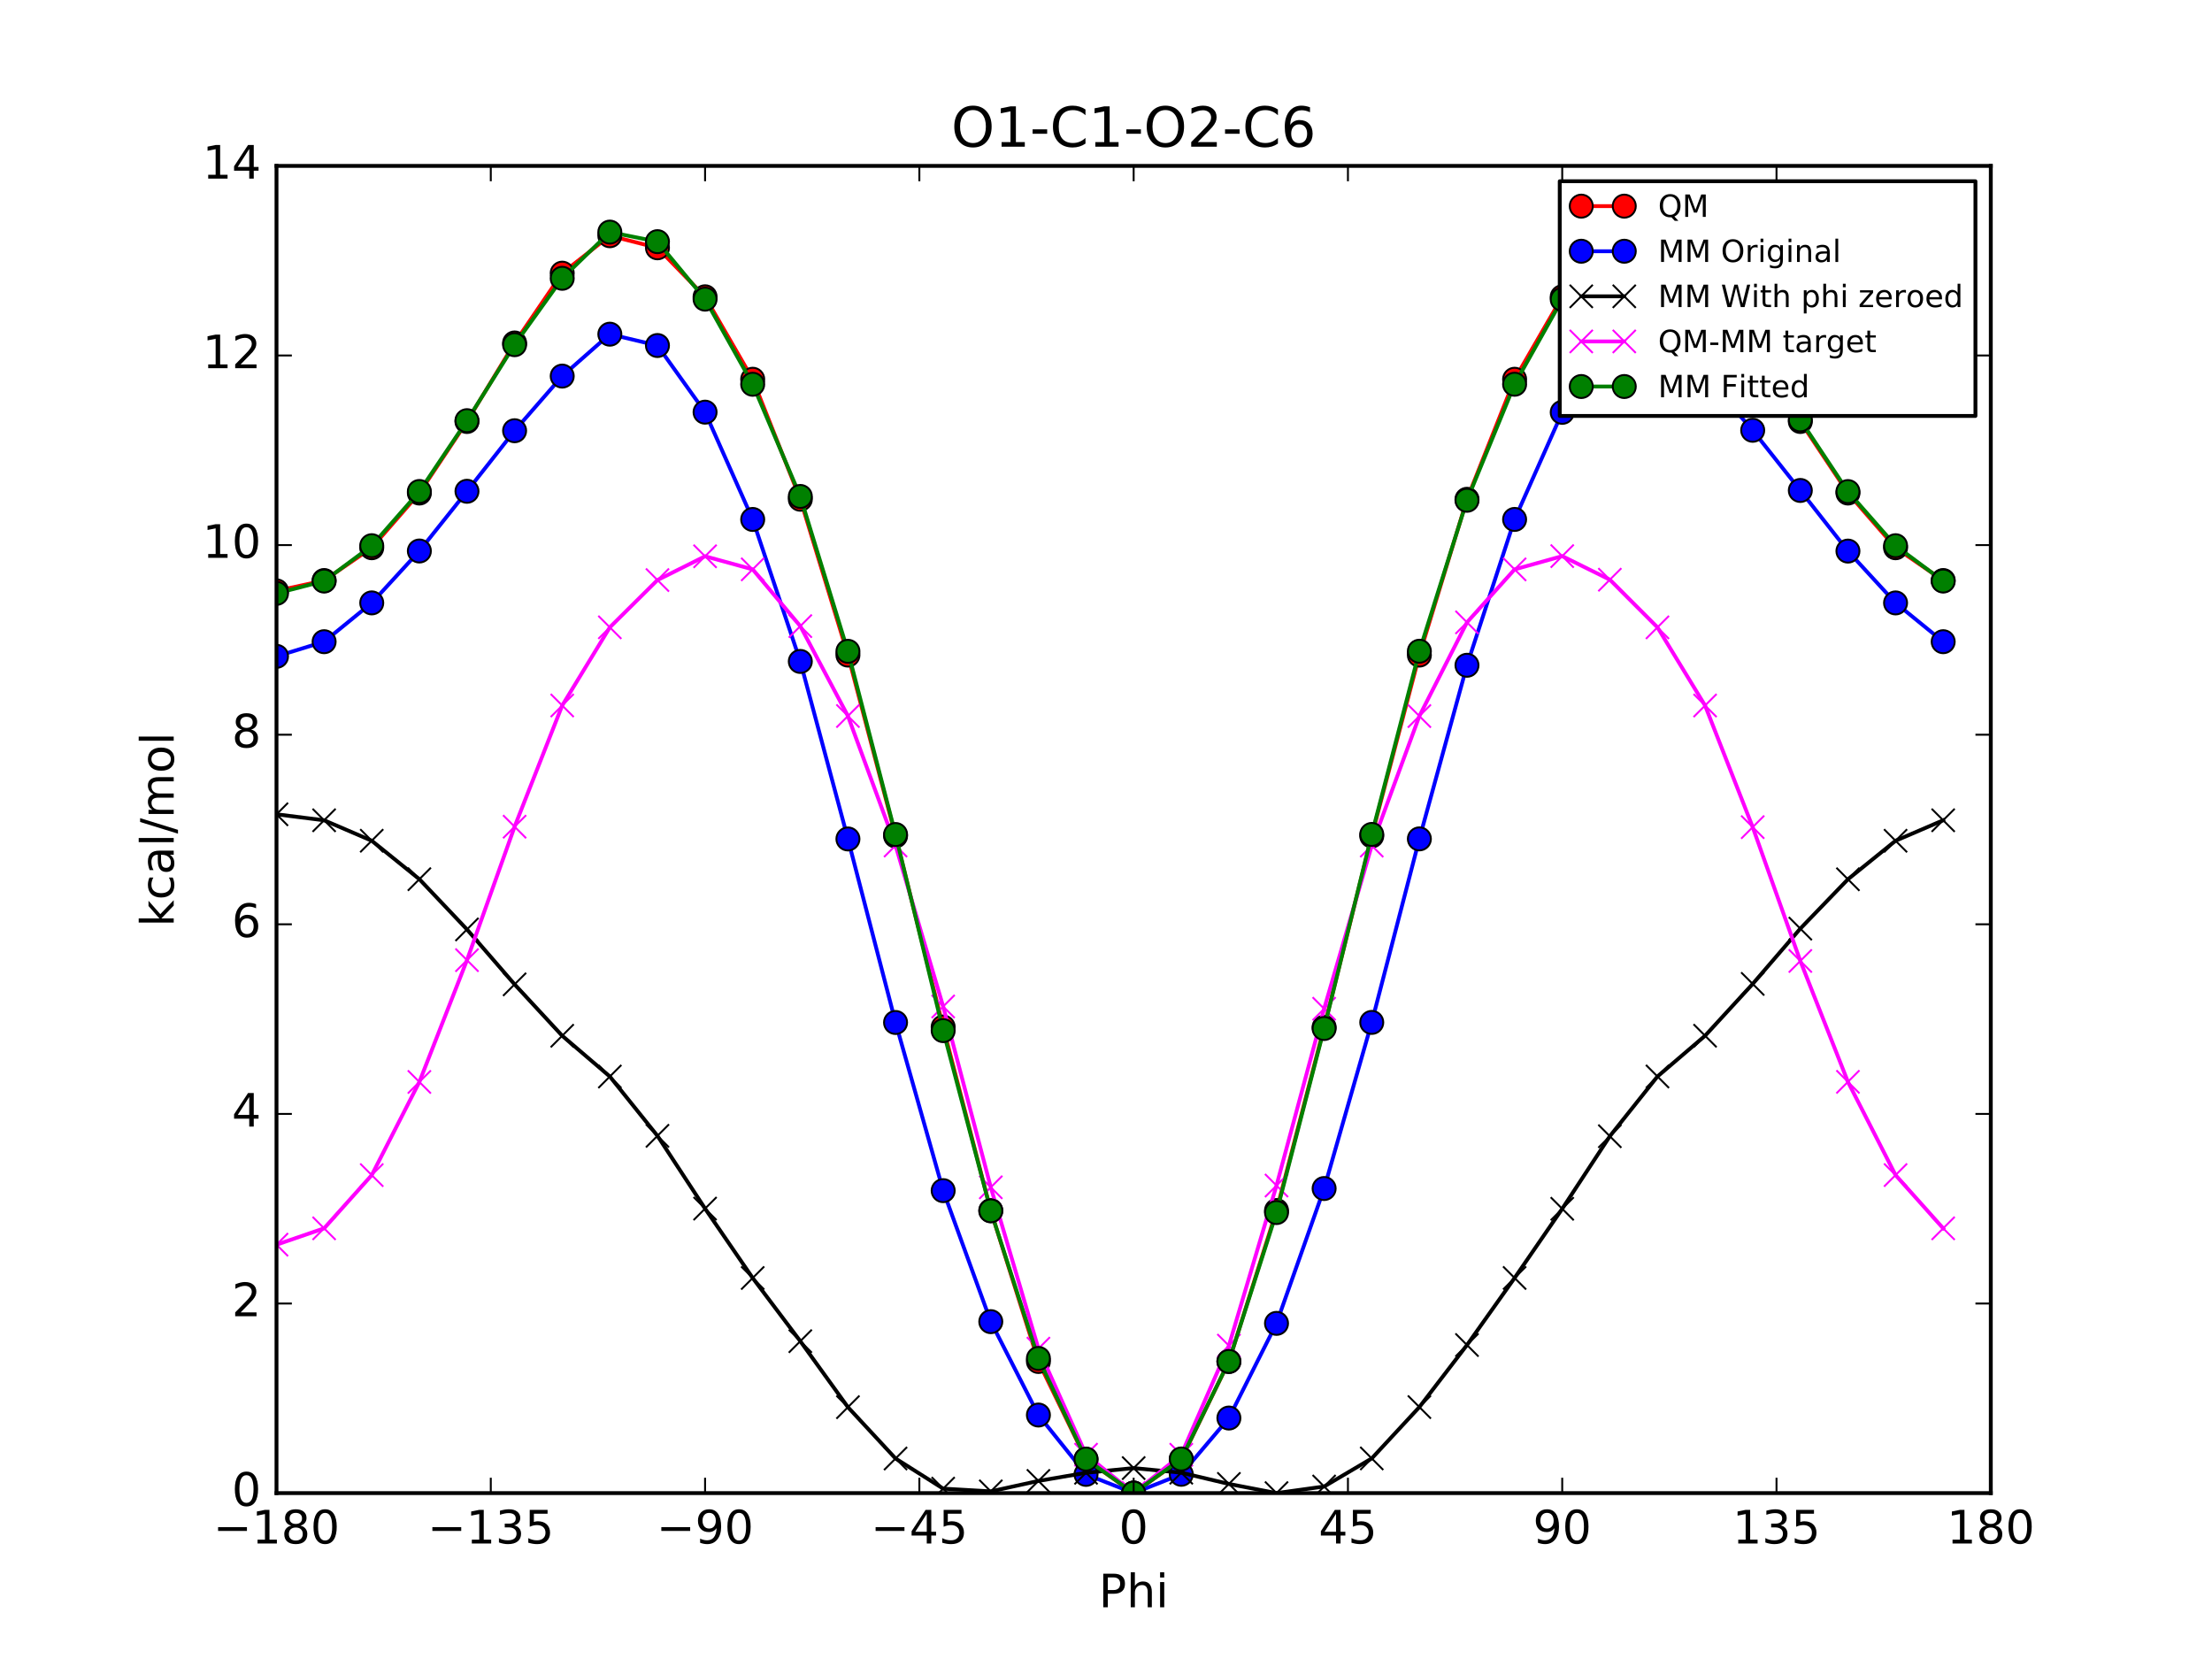 <?xml version="1.0" encoding="utf-8" standalone="no"?>
<!DOCTYPE svg PUBLIC "-//W3C//DTD SVG 1.1//EN"
  "http://www.w3.org/Graphics/SVG/1.1/DTD/svg11.dtd">
<!-- Created with matplotlib (http://matplotlib.org/) -->
<svg height="432pt" version="1.1" viewBox="0 0 576 432" width="576pt" xmlns="http://www.w3.org/2000/svg" xmlns:xlink="http://www.w3.org/1999/xlink">
 <defs>
  <style type="text/css">
*{stroke-linecap:butt;stroke-linejoin:round;stroke-miterlimit:100000;}
  </style>
 </defs>
 <g id="figure_1">
  <g id="patch_1">
   <path d="M 0 432 
L 576 432 
L 576 0 
L 0 0 
z
" style="fill:#ffffff;"/>
  </g>
  <g id="axes_1">
   <g id="patch_2">
    <path d="M 72 388.8 
L 518.4 388.8 
L 518.4 43.2 
L 72 43.2 
z
" style="fill:#ffffff;"/>
   </g>
   <g id="line2d_1">
    <path clip-path="url(#p0131e55c9d)" d="M 71.999 153.863 
L 84.4 151.167 
L 96.8 142.633 
L 109.2 128.388 
L 121.6 109.754 
L 134 89.308 
L 146.4 71.131 
L 158.8 61.387 
L 171.2 64.527 
L 183.6 77.284 
L 196 98.758 
L 208.4 130.001 
L 220.8 170.58 
L 233.2 217.671 
L 245.6 267.434 
L 258 315.238 
L 270.4 354.527 
L 282.8 380.017 
L 295.2 388.8 
L 307.6 380.009 
L 320 354.529 
L 332.4 315.221 
L 344.8 267.472 
L 357.2 217.674 
L 369.6 170.582 
L 382 130.015 
L 394.4 98.759 
L 406.8 77.288 
L 419.2 64.531 
L 431.6 61.389 
L 444 71.131 
L 456.4 89.307 
L 468.8 109.752 
L 481.2 128.388 
L 493.6 142.633 
L 506 151.167 
" style="fill:none;stroke:#ff0000;stroke-linecap:square;"/>
    <defs>
     <path d="M 0 3 
C 0.796 3 1.559 2.684 2.121 2.121 
C 2.684 1.559 3 0.796 3 0 
C 3 -0.796 2.684 -1.559 2.121 -2.121 
C 1.559 -2.684 0.796 -3 0 -3 
C -0.796 -3 -1.559 -2.684 -2.121 -2.121 
C -2.684 -1.559 -3 -0.796 -3 0 
C -3 0.796 -2.684 1.559 -2.121 2.121 
C -1.559 2.684 -0.796 3 0 3 
z
" id="mb0c7b4c0c6" style="stroke:#000000;stroke-width:0.5;"/>
    </defs>
    <g clip-path="url(#p0131e55c9d)">
     <use style="fill:#ff0000;stroke:#000000;stroke-width:0.5;" x="71.999" xlink:href="#mb0c7b4c0c6" y="153.863"/>
     <use style="fill:#ff0000;stroke:#000000;stroke-width:0.5;" x="84.4" xlink:href="#mb0c7b4c0c6" y="151.167"/>
     <use style="fill:#ff0000;stroke:#000000;stroke-width:0.5;" x="96.8" xlink:href="#mb0c7b4c0c6" y="142.633"/>
     <use style="fill:#ff0000;stroke:#000000;stroke-width:0.5;" x="109.2" xlink:href="#mb0c7b4c0c6" y="128.388"/>
     <use style="fill:#ff0000;stroke:#000000;stroke-width:0.5;" x="121.6" xlink:href="#mb0c7b4c0c6" y="109.754"/>
     <use style="fill:#ff0000;stroke:#000000;stroke-width:0.5;" x="134" xlink:href="#mb0c7b4c0c6" y="89.308"/>
     <use style="fill:#ff0000;stroke:#000000;stroke-width:0.5;" x="146.4" xlink:href="#mb0c7b4c0c6" y="71.131"/>
     <use style="fill:#ff0000;stroke:#000000;stroke-width:0.5;" x="158.8" xlink:href="#mb0c7b4c0c6" y="61.387"/>
     <use style="fill:#ff0000;stroke:#000000;stroke-width:0.5;" x="171.2" xlink:href="#mb0c7b4c0c6" y="64.527"/>
     <use style="fill:#ff0000;stroke:#000000;stroke-width:0.5;" x="183.6" xlink:href="#mb0c7b4c0c6" y="77.284"/>
     <use style="fill:#ff0000;stroke:#000000;stroke-width:0.5;" x="196" xlink:href="#mb0c7b4c0c6" y="98.758"/>
     <use style="fill:#ff0000;stroke:#000000;stroke-width:0.5;" x="208.4" xlink:href="#mb0c7b4c0c6" y="130.001"/>
     <use style="fill:#ff0000;stroke:#000000;stroke-width:0.5;" x="220.8" xlink:href="#mb0c7b4c0c6" y="170.58"/>
     <use style="fill:#ff0000;stroke:#000000;stroke-width:0.5;" x="233.2" xlink:href="#mb0c7b4c0c6" y="217.671"/>
     <use style="fill:#ff0000;stroke:#000000;stroke-width:0.5;" x="245.6" xlink:href="#mb0c7b4c0c6" y="267.434"/>
     <use style="fill:#ff0000;stroke:#000000;stroke-width:0.5;" x="258" xlink:href="#mb0c7b4c0c6" y="315.238"/>
     <use style="fill:#ff0000;stroke:#000000;stroke-width:0.5;" x="270.4" xlink:href="#mb0c7b4c0c6" y="354.527"/>
     <use style="fill:#ff0000;stroke:#000000;stroke-width:0.5;" x="282.8" xlink:href="#mb0c7b4c0c6" y="380.017"/>
     <use style="fill:#ff0000;stroke:#000000;stroke-width:0.5;" x="295.2" xlink:href="#mb0c7b4c0c6" y="388.8"/>
     <use style="fill:#ff0000;stroke:#000000;stroke-width:0.5;" x="307.6" xlink:href="#mb0c7b4c0c6" y="380.009"/>
     <use style="fill:#ff0000;stroke:#000000;stroke-width:0.5;" x="320" xlink:href="#mb0c7b4c0c6" y="354.529"/>
     <use style="fill:#ff0000;stroke:#000000;stroke-width:0.5;" x="332.4" xlink:href="#mb0c7b4c0c6" y="315.221"/>
     <use style="fill:#ff0000;stroke:#000000;stroke-width:0.5;" x="344.8" xlink:href="#mb0c7b4c0c6" y="267.472"/>
     <use style="fill:#ff0000;stroke:#000000;stroke-width:0.5;" x="357.2" xlink:href="#mb0c7b4c0c6" y="217.674"/>
     <use style="fill:#ff0000;stroke:#000000;stroke-width:0.5;" x="369.6" xlink:href="#mb0c7b4c0c6" y="170.582"/>
     <use style="fill:#ff0000;stroke:#000000;stroke-width:0.5;" x="382" xlink:href="#mb0c7b4c0c6" y="130.015"/>
     <use style="fill:#ff0000;stroke:#000000;stroke-width:0.5;" x="394.4" xlink:href="#mb0c7b4c0c6" y="98.759"/>
     <use style="fill:#ff0000;stroke:#000000;stroke-width:0.5;" x="406.8" xlink:href="#mb0c7b4c0c6" y="77.288"/>
     <use style="fill:#ff0000;stroke:#000000;stroke-width:0.5;" x="419.2" xlink:href="#mb0c7b4c0c6" y="64.531"/>
     <use style="fill:#ff0000;stroke:#000000;stroke-width:0.5;" x="431.6" xlink:href="#mb0c7b4c0c6" y="61.389"/>
     <use style="fill:#ff0000;stroke:#000000;stroke-width:0.5;" x="444" xlink:href="#mb0c7b4c0c6" y="71.131"/>
     <use style="fill:#ff0000;stroke:#000000;stroke-width:0.5;" x="456.4" xlink:href="#mb0c7b4c0c6" y="89.307"/>
     <use style="fill:#ff0000;stroke:#000000;stroke-width:0.5;" x="468.8" xlink:href="#mb0c7b4c0c6" y="109.752"/>
     <use style="fill:#ff0000;stroke:#000000;stroke-width:0.5;" x="481.2" xlink:href="#mb0c7b4c0c6" y="128.388"/>
     <use style="fill:#ff0000;stroke:#000000;stroke-width:0.5;" x="493.6" xlink:href="#mb0c7b4c0c6" y="142.633"/>
     <use style="fill:#ff0000;stroke:#000000;stroke-width:0.5;" x="506" xlink:href="#mb0c7b4c0c6" y="151.167"/>
    </g>
   </g>
   <g id="line2d_2">
    <path clip-path="url(#p0131e55c9d)" d="M 71.999 170.91 
L 84.4 167.098 
L 96.8 156.993 
L 109.2 143.48 
L 121.6 127.927 
L 134 112.163 
L 146.4 97.933 
L 158.8 87.019 
L 171.2 89.972 
L 183.6 107.324 
L 196 135.264 
L 208.4 172.237 
L 220.8 218.463 
L 233.2 266.253 
L 245.6 310.04 
L 258 344.154 
L 270.4 368.471 
L 282.8 383.925 
L 295.2 388.8 
L 307.6 383.903 
L 320 369.255 
L 332.4 344.601 
L 344.8 309.489 
L 357.2 266.229 
L 369.6 218.443 
L 382 173.234 
L 394.4 135.257 
L 406.8 107.373 
L 419.2 90.075 
L 431.6 87.01 
L 444 97.924 
L 456.4 112.044 
L 468.8 127.714 
L 481.2 143.503 
L 493.6 156.999 
L 506 167.097 
" style="fill:none;stroke:#0000ff;stroke-linecap:square;"/>
    <defs>
     <path d="M 0 3 
C 0.796 3 1.559 2.684 2.121 2.121 
C 2.684 1.559 3 0.796 3 0 
C 3 -0.796 2.684 -1.559 2.121 -2.121 
C 1.559 -2.684 0.796 -3 0 -3 
C -0.796 -3 -1.559 -2.684 -2.121 -2.121 
C -2.684 -1.559 -3 -0.796 -3 0 
C -3 0.796 -2.684 1.559 -2.121 2.121 
C -1.559 2.684 -0.796 3 0 3 
z
" id="m363b6a214c" style="stroke:#000000;stroke-width:0.5;"/>
    </defs>
    <g clip-path="url(#p0131e55c9d)">
     <use style="fill:#0000ff;stroke:#000000;stroke-width:0.5;" x="71.999" xlink:href="#m363b6a214c" y="170.91"/>
     <use style="fill:#0000ff;stroke:#000000;stroke-width:0.5;" x="84.4" xlink:href="#m363b6a214c" y="167.098"/>
     <use style="fill:#0000ff;stroke:#000000;stroke-width:0.5;" x="96.8" xlink:href="#m363b6a214c" y="156.993"/>
     <use style="fill:#0000ff;stroke:#000000;stroke-width:0.5;" x="109.2" xlink:href="#m363b6a214c" y="143.48"/>
     <use style="fill:#0000ff;stroke:#000000;stroke-width:0.5;" x="121.6" xlink:href="#m363b6a214c" y="127.927"/>
     <use style="fill:#0000ff;stroke:#000000;stroke-width:0.5;" x="134" xlink:href="#m363b6a214c" y="112.163"/>
     <use style="fill:#0000ff;stroke:#000000;stroke-width:0.5;" x="146.4" xlink:href="#m363b6a214c" y="97.933"/>
     <use style="fill:#0000ff;stroke:#000000;stroke-width:0.5;" x="158.8" xlink:href="#m363b6a214c" y="87.019"/>
     <use style="fill:#0000ff;stroke:#000000;stroke-width:0.5;" x="171.2" xlink:href="#m363b6a214c" y="89.972"/>
     <use style="fill:#0000ff;stroke:#000000;stroke-width:0.5;" x="183.6" xlink:href="#m363b6a214c" y="107.324"/>
     <use style="fill:#0000ff;stroke:#000000;stroke-width:0.5;" x="196" xlink:href="#m363b6a214c" y="135.264"/>
     <use style="fill:#0000ff;stroke:#000000;stroke-width:0.5;" x="208.4" xlink:href="#m363b6a214c" y="172.237"/>
     <use style="fill:#0000ff;stroke:#000000;stroke-width:0.5;" x="220.8" xlink:href="#m363b6a214c" y="218.463"/>
     <use style="fill:#0000ff;stroke:#000000;stroke-width:0.5;" x="233.2" xlink:href="#m363b6a214c" y="266.253"/>
     <use style="fill:#0000ff;stroke:#000000;stroke-width:0.5;" x="245.6" xlink:href="#m363b6a214c" y="310.04"/>
     <use style="fill:#0000ff;stroke:#000000;stroke-width:0.5;" x="258" xlink:href="#m363b6a214c" y="344.154"/>
     <use style="fill:#0000ff;stroke:#000000;stroke-width:0.5;" x="270.4" xlink:href="#m363b6a214c" y="368.471"/>
     <use style="fill:#0000ff;stroke:#000000;stroke-width:0.5;" x="282.8" xlink:href="#m363b6a214c" y="383.925"/>
     <use style="fill:#0000ff;stroke:#000000;stroke-width:0.5;" x="295.2" xlink:href="#m363b6a214c" y="388.8"/>
     <use style="fill:#0000ff;stroke:#000000;stroke-width:0.5;" x="307.6" xlink:href="#m363b6a214c" y="383.903"/>
     <use style="fill:#0000ff;stroke:#000000;stroke-width:0.5;" x="320" xlink:href="#m363b6a214c" y="369.255"/>
     <use style="fill:#0000ff;stroke:#000000;stroke-width:0.5;" x="332.4" xlink:href="#m363b6a214c" y="344.601"/>
     <use style="fill:#0000ff;stroke:#000000;stroke-width:0.5;" x="344.8" xlink:href="#m363b6a214c" y="309.489"/>
     <use style="fill:#0000ff;stroke:#000000;stroke-width:0.5;" x="357.2" xlink:href="#m363b6a214c" y="266.229"/>
     <use style="fill:#0000ff;stroke:#000000;stroke-width:0.5;" x="369.6" xlink:href="#m363b6a214c" y="218.443"/>
     <use style="fill:#0000ff;stroke:#000000;stroke-width:0.5;" x="382" xlink:href="#m363b6a214c" y="173.234"/>
     <use style="fill:#0000ff;stroke:#000000;stroke-width:0.5;" x="394.4" xlink:href="#m363b6a214c" y="135.257"/>
     <use style="fill:#0000ff;stroke:#000000;stroke-width:0.5;" x="406.8" xlink:href="#m363b6a214c" y="107.373"/>
     <use style="fill:#0000ff;stroke:#000000;stroke-width:0.5;" x="419.2" xlink:href="#m363b6a214c" y="90.075"/>
     <use style="fill:#0000ff;stroke:#000000;stroke-width:0.5;" x="431.6" xlink:href="#m363b6a214c" y="87.01"/>
     <use style="fill:#0000ff;stroke:#000000;stroke-width:0.5;" x="444" xlink:href="#m363b6a214c" y="97.924"/>
     <use style="fill:#0000ff;stroke:#000000;stroke-width:0.5;" x="456.4" xlink:href="#m363b6a214c" y="112.044"/>
     <use style="fill:#0000ff;stroke:#000000;stroke-width:0.5;" x="468.8" xlink:href="#m363b6a214c" y="127.714"/>
     <use style="fill:#0000ff;stroke:#000000;stroke-width:0.5;" x="481.2" xlink:href="#m363b6a214c" y="143.503"/>
     <use style="fill:#0000ff;stroke:#000000;stroke-width:0.5;" x="493.6" xlink:href="#m363b6a214c" y="156.999"/>
     <use style="fill:#0000ff;stroke:#000000;stroke-width:0.5;" x="506" xlink:href="#m363b6a214c" y="167.097"/>
    </g>
   </g>
   <g id="line2d_3">
    <path clip-path="url(#p0131e55c9d)" d="M 71.999 212.041 
L 84.4 213.599 
L 96.8 218.923 
L 109.2 228.939 
L 121.6 242.021 
L 134 256.328 
L 146.4 269.713 
L 158.8 280.321 
L 171.2 295.766 
L 183.6 314.714 
L 196 332.785 
L 208.4 349.244 
L 220.8 366.422 
L 233.2 379.793 
L 245.6 387.637 
L 258 388.353 
L 270.4 385.63 
L 282.8 383.507 
L 295.2 382.288 
L 307.6 383.484 
L 320 386.414 
L 332.4 388.8 
L 344.8 387.086 
L 357.2 379.77 
L 369.6 366.402 
L 382 350.241 
L 394.4 332.778 
L 406.8 314.762 
L 419.2 295.869 
L 431.6 280.312 
L 444 269.704 
L 456.4 256.209 
L 468.8 241.809 
L 481.2 228.962 
L 493.6 218.929 
L 506 213.598 
" style="fill:none;stroke:#000000;stroke-linecap:square;"/>
    <defs>
     <path d="M -3 3 
L 3 -3 
M -3 -3 
L 3 3 
" id="m755253953d" style="stroke:#000000;stroke-width:0.5;"/>
    </defs>
    <g clip-path="url(#p0131e55c9d)">
     <use style="stroke:#000000;stroke-width:0.5;" x="71.999" xlink:href="#m755253953d" y="212.041"/>
     <use style="stroke:#000000;stroke-width:0.5;" x="84.4" xlink:href="#m755253953d" y="213.599"/>
     <use style="stroke:#000000;stroke-width:0.5;" x="96.8" xlink:href="#m755253953d" y="218.923"/>
     <use style="stroke:#000000;stroke-width:0.5;" x="109.2" xlink:href="#m755253953d" y="228.939"/>
     <use style="stroke:#000000;stroke-width:0.5;" x="121.6" xlink:href="#m755253953d" y="242.021"/>
     <use style="stroke:#000000;stroke-width:0.5;" x="134" xlink:href="#m755253953d" y="256.328"/>
     <use style="stroke:#000000;stroke-width:0.5;" x="146.4" xlink:href="#m755253953d" y="269.713"/>
     <use style="stroke:#000000;stroke-width:0.5;" x="158.8" xlink:href="#m755253953d" y="280.321"/>
     <use style="stroke:#000000;stroke-width:0.5;" x="171.2" xlink:href="#m755253953d" y="295.766"/>
     <use style="stroke:#000000;stroke-width:0.5;" x="183.6" xlink:href="#m755253953d" y="314.714"/>
     <use style="stroke:#000000;stroke-width:0.5;" x="196" xlink:href="#m755253953d" y="332.785"/>
     <use style="stroke:#000000;stroke-width:0.5;" x="208.4" xlink:href="#m755253953d" y="349.244"/>
     <use style="stroke:#000000;stroke-width:0.5;" x="220.8" xlink:href="#m755253953d" y="366.422"/>
     <use style="stroke:#000000;stroke-width:0.5;" x="233.2" xlink:href="#m755253953d" y="379.793"/>
     <use style="stroke:#000000;stroke-width:0.5;" x="245.6" xlink:href="#m755253953d" y="387.637"/>
     <use style="stroke:#000000;stroke-width:0.5;" x="258" xlink:href="#m755253953d" y="388.353"/>
     <use style="stroke:#000000;stroke-width:0.5;" x="270.4" xlink:href="#m755253953d" y="385.63"/>
     <use style="stroke:#000000;stroke-width:0.5;" x="282.8" xlink:href="#m755253953d" y="383.507"/>
     <use style="stroke:#000000;stroke-width:0.5;" x="295.2" xlink:href="#m755253953d" y="382.288"/>
     <use style="stroke:#000000;stroke-width:0.5;" x="307.6" xlink:href="#m755253953d" y="383.484"/>
     <use style="stroke:#000000;stroke-width:0.5;" x="320" xlink:href="#m755253953d" y="386.414"/>
     <use style="stroke:#000000;stroke-width:0.5;" x="332.4" xlink:href="#m755253953d" y="388.8"/>
     <use style="stroke:#000000;stroke-width:0.5;" x="344.8" xlink:href="#m755253953d" y="387.086"/>
     <use style="stroke:#000000;stroke-width:0.5;" x="357.2" xlink:href="#m755253953d" y="379.77"/>
     <use style="stroke:#000000;stroke-width:0.5;" x="369.6" xlink:href="#m755253953d" y="366.402"/>
     <use style="stroke:#000000;stroke-width:0.5;" x="382" xlink:href="#m755253953d" y="350.241"/>
     <use style="stroke:#000000;stroke-width:0.5;" x="394.4" xlink:href="#m755253953d" y="332.778"/>
     <use style="stroke:#000000;stroke-width:0.5;" x="406.8" xlink:href="#m755253953d" y="314.762"/>
     <use style="stroke:#000000;stroke-width:0.5;" x="419.2" xlink:href="#m755253953d" y="295.869"/>
     <use style="stroke:#000000;stroke-width:0.5;" x="431.6" xlink:href="#m755253953d" y="280.312"/>
     <use style="stroke:#000000;stroke-width:0.5;" x="444" xlink:href="#m755253953d" y="269.704"/>
     <use style="stroke:#000000;stroke-width:0.5;" x="456.4" xlink:href="#m755253953d" y="256.209"/>
     <use style="stroke:#000000;stroke-width:0.5;" x="468.8" xlink:href="#m755253953d" y="241.809"/>
     <use style="stroke:#000000;stroke-width:0.5;" x="481.2" xlink:href="#m755253953d" y="228.962"/>
     <use style="stroke:#000000;stroke-width:0.5;" x="493.6" xlink:href="#m755253953d" y="218.929"/>
     <use style="stroke:#000000;stroke-width:0.5;" x="506" xlink:href="#m755253953d" y="213.598"/>
    </g>
   </g>
   <g id="line2d_4">
    <path clip-path="url(#p0131e55c9d)" d="M 71.999 324.11 
L 84.4 319.856 
L 96.8 305.998 
L 109.2 281.736 
L 121.6 250.021 
L 134 215.267 
L 146.4 183.706 
L 158.8 163.354 
L 171.2 151.048 
L 183.6 144.858 
L 196 148.26 
L 208.4 163.045 
L 220.8 186.446 
L 233.2 220.165 
L 245.6 262.085 
L 258 309.172 
L 270.4 351.185 
L 282.8 378.798 
L 295.2 388.8 
L 307.6 378.813 
L 320 350.402 
L 332.4 308.708 
L 344.8 262.673 
L 357.2 220.192 
L 369.6 186.468 
L 382 162.061 
L 394.4 148.269 
L 406.8 144.814 
L 419.2 150.95 
L 431.6 163.364 
L 444 183.715 
L 456.4 215.385 
L 468.8 250.23 
L 481.2 281.714 
L 493.6 305.992 
L 506 319.857 
" style="fill:none;stroke:#ff00ff;stroke-linecap:square;"/>
    <defs>
     <path d="M -3 3 
L 3 -3 
M -3 -3 
L 3 3 
" id="m13d266e295" style="stroke:#ff00ff;stroke-width:0.5;"/>
    </defs>
    <g clip-path="url(#p0131e55c9d)">
     <use style="fill:#ff00ff;stroke:#ff00ff;stroke-width:0.5;" x="71.999" xlink:href="#m13d266e295" y="324.11"/>
     <use style="fill:#ff00ff;stroke:#ff00ff;stroke-width:0.5;" x="84.4" xlink:href="#m13d266e295" y="319.856"/>
     <use style="fill:#ff00ff;stroke:#ff00ff;stroke-width:0.5;" x="96.8" xlink:href="#m13d266e295" y="305.998"/>
     <use style="fill:#ff00ff;stroke:#ff00ff;stroke-width:0.5;" x="109.2" xlink:href="#m13d266e295" y="281.736"/>
     <use style="fill:#ff00ff;stroke:#ff00ff;stroke-width:0.5;" x="121.6" xlink:href="#m13d266e295" y="250.021"/>
     <use style="fill:#ff00ff;stroke:#ff00ff;stroke-width:0.5;" x="134" xlink:href="#m13d266e295" y="215.267"/>
     <use style="fill:#ff00ff;stroke:#ff00ff;stroke-width:0.5;" x="146.4" xlink:href="#m13d266e295" y="183.706"/>
     <use style="fill:#ff00ff;stroke:#ff00ff;stroke-width:0.5;" x="158.8" xlink:href="#m13d266e295" y="163.354"/>
     <use style="fill:#ff00ff;stroke:#ff00ff;stroke-width:0.5;" x="171.2" xlink:href="#m13d266e295" y="151.048"/>
     <use style="fill:#ff00ff;stroke:#ff00ff;stroke-width:0.5;" x="183.6" xlink:href="#m13d266e295" y="144.858"/>
     <use style="fill:#ff00ff;stroke:#ff00ff;stroke-width:0.5;" x="196" xlink:href="#m13d266e295" y="148.26"/>
     <use style="fill:#ff00ff;stroke:#ff00ff;stroke-width:0.5;" x="208.4" xlink:href="#m13d266e295" y="163.045"/>
     <use style="fill:#ff00ff;stroke:#ff00ff;stroke-width:0.5;" x="220.8" xlink:href="#m13d266e295" y="186.446"/>
     <use style="fill:#ff00ff;stroke:#ff00ff;stroke-width:0.5;" x="233.2" xlink:href="#m13d266e295" y="220.165"/>
     <use style="fill:#ff00ff;stroke:#ff00ff;stroke-width:0.5;" x="245.6" xlink:href="#m13d266e295" y="262.085"/>
     <use style="fill:#ff00ff;stroke:#ff00ff;stroke-width:0.5;" x="258" xlink:href="#m13d266e295" y="309.172"/>
     <use style="fill:#ff00ff;stroke:#ff00ff;stroke-width:0.5;" x="270.4" xlink:href="#m13d266e295" y="351.185"/>
     <use style="fill:#ff00ff;stroke:#ff00ff;stroke-width:0.5;" x="282.8" xlink:href="#m13d266e295" y="378.798"/>
     <use style="fill:#ff00ff;stroke:#ff00ff;stroke-width:0.5;" x="295.2" xlink:href="#m13d266e295" y="388.8"/>
     <use style="fill:#ff00ff;stroke:#ff00ff;stroke-width:0.5;" x="307.6" xlink:href="#m13d266e295" y="378.813"/>
     <use style="fill:#ff00ff;stroke:#ff00ff;stroke-width:0.5;" x="320" xlink:href="#m13d266e295" y="350.402"/>
     <use style="fill:#ff00ff;stroke:#ff00ff;stroke-width:0.5;" x="332.4" xlink:href="#m13d266e295" y="308.708"/>
     <use style="fill:#ff00ff;stroke:#ff00ff;stroke-width:0.5;" x="344.8" xlink:href="#m13d266e295" y="262.673"/>
     <use style="fill:#ff00ff;stroke:#ff00ff;stroke-width:0.5;" x="357.2" xlink:href="#m13d266e295" y="220.192"/>
     <use style="fill:#ff00ff;stroke:#ff00ff;stroke-width:0.5;" x="369.6" xlink:href="#m13d266e295" y="186.468"/>
     <use style="fill:#ff00ff;stroke:#ff00ff;stroke-width:0.5;" x="382" xlink:href="#m13d266e295" y="162.061"/>
     <use style="fill:#ff00ff;stroke:#ff00ff;stroke-width:0.5;" x="394.4" xlink:href="#m13d266e295" y="148.269"/>
     <use style="fill:#ff00ff;stroke:#ff00ff;stroke-width:0.5;" x="406.8" xlink:href="#m13d266e295" y="144.814"/>
     <use style="fill:#ff00ff;stroke:#ff00ff;stroke-width:0.5;" x="419.2" xlink:href="#m13d266e295" y="150.95"/>
     <use style="fill:#ff00ff;stroke:#ff00ff;stroke-width:0.5;" x="431.6" xlink:href="#m13d266e295" y="163.364"/>
     <use style="fill:#ff00ff;stroke:#ff00ff;stroke-width:0.5;" x="444" xlink:href="#m13d266e295" y="183.715"/>
     <use style="fill:#ff00ff;stroke:#ff00ff;stroke-width:0.5;" x="456.4" xlink:href="#m13d266e295" y="215.385"/>
     <use style="fill:#ff00ff;stroke:#ff00ff;stroke-width:0.5;" x="468.8" xlink:href="#m13d266e295" y="250.23"/>
     <use style="fill:#ff00ff;stroke:#ff00ff;stroke-width:0.5;" x="481.2" xlink:href="#m13d266e295" y="281.714"/>
     <use style="fill:#ff00ff;stroke:#ff00ff;stroke-width:0.5;" x="493.6" xlink:href="#m13d266e295" y="305.992"/>
     <use style="fill:#ff00ff;stroke:#ff00ff;stroke-width:0.5;" x="506" xlink:href="#m13d266e295" y="319.857"/>
    </g>
   </g>
   <g id="line2d_5">
    <path clip-path="url(#p0131e55c9d)" d="M 71.999 154.514 
L 84.4 151.305 
L 96.8 142.097 
L 109.2 127.982 
L 121.6 109.54 
L 134 89.754 
L 146.4 72.468 
L 158.8 60.438 
L 171.2 62.927 
L 183.6 77.895 
L 196 100.063 
L 208.4 129.275 
L 220.8 169.601 
L 233.2 217.307 
L 245.6 268.373 
L 258 315.3 
L 270.4 353.733 
L 282.8 379.938 
L 295.2 388.8 
L 307.6 379.915 
L 320 354.517 
L 332.4 315.747 
L 344.8 267.822 
L 357.2 217.283 
L 369.6 169.581 
L 382 130.272 
L 394.4 100.056 
L 406.8 77.944 
L 419.2 63.03 
L 431.6 60.43 
L 444 72.459 
L 456.4 89.635 
L 468.8 109.328 
L 481.2 128.005 
L 493.6 142.103 
L 506 151.304 
" style="fill:none;stroke:#008000;stroke-linecap:square;"/>
    <defs>
     <path d="M 0 3 
C 0.796 3 1.559 2.684 2.121 2.121 
C 2.684 1.559 3 0.796 3 0 
C 3 -0.796 2.684 -1.559 2.121 -2.121 
C 1.559 -2.684 0.796 -3 0 -3 
C -0.796 -3 -1.559 -2.684 -2.121 -2.121 
C -2.684 -1.559 -3 -0.796 -3 0 
C -3 0.796 -2.684 1.559 -2.121 2.121 
C -1.559 2.684 -0.796 3 0 3 
z
" id="md7460a5ff4" style="stroke:#000000;stroke-width:0.5;"/>
    </defs>
    <g clip-path="url(#p0131e55c9d)">
     <use style="fill:#008000;stroke:#000000;stroke-width:0.5;" x="71.999" xlink:href="#md7460a5ff4" y="154.514"/>
     <use style="fill:#008000;stroke:#000000;stroke-width:0.5;" x="84.4" xlink:href="#md7460a5ff4" y="151.305"/>
     <use style="fill:#008000;stroke:#000000;stroke-width:0.5;" x="96.8" xlink:href="#md7460a5ff4" y="142.097"/>
     <use style="fill:#008000;stroke:#000000;stroke-width:0.5;" x="109.2" xlink:href="#md7460a5ff4" y="127.982"/>
     <use style="fill:#008000;stroke:#000000;stroke-width:0.5;" x="121.6" xlink:href="#md7460a5ff4" y="109.54"/>
     <use style="fill:#008000;stroke:#000000;stroke-width:0.5;" x="134" xlink:href="#md7460a5ff4" y="89.754"/>
     <use style="fill:#008000;stroke:#000000;stroke-width:0.5;" x="146.4" xlink:href="#md7460a5ff4" y="72.468"/>
     <use style="fill:#008000;stroke:#000000;stroke-width:0.5;" x="158.8" xlink:href="#md7460a5ff4" y="60.438"/>
     <use style="fill:#008000;stroke:#000000;stroke-width:0.5;" x="171.2" xlink:href="#md7460a5ff4" y="62.927"/>
     <use style="fill:#008000;stroke:#000000;stroke-width:0.5;" x="183.6" xlink:href="#md7460a5ff4" y="77.895"/>
     <use style="fill:#008000;stroke:#000000;stroke-width:0.5;" x="196" xlink:href="#md7460a5ff4" y="100.063"/>
     <use style="fill:#008000;stroke:#000000;stroke-width:0.5;" x="208.4" xlink:href="#md7460a5ff4" y="129.275"/>
     <use style="fill:#008000;stroke:#000000;stroke-width:0.5;" x="220.8" xlink:href="#md7460a5ff4" y="169.601"/>
     <use style="fill:#008000;stroke:#000000;stroke-width:0.5;" x="233.2" xlink:href="#md7460a5ff4" y="217.307"/>
     <use style="fill:#008000;stroke:#000000;stroke-width:0.5;" x="245.6" xlink:href="#md7460a5ff4" y="268.373"/>
     <use style="fill:#008000;stroke:#000000;stroke-width:0.5;" x="258" xlink:href="#md7460a5ff4" y="315.3"/>
     <use style="fill:#008000;stroke:#000000;stroke-width:0.5;" x="270.4" xlink:href="#md7460a5ff4" y="353.733"/>
     <use style="fill:#008000;stroke:#000000;stroke-width:0.5;" x="282.8" xlink:href="#md7460a5ff4" y="379.938"/>
     <use style="fill:#008000;stroke:#000000;stroke-width:0.5;" x="295.2" xlink:href="#md7460a5ff4" y="388.8"/>
     <use style="fill:#008000;stroke:#000000;stroke-width:0.5;" x="307.6" xlink:href="#md7460a5ff4" y="379.915"/>
     <use style="fill:#008000;stroke:#000000;stroke-width:0.5;" x="320" xlink:href="#md7460a5ff4" y="354.517"/>
     <use style="fill:#008000;stroke:#000000;stroke-width:0.5;" x="332.4" xlink:href="#md7460a5ff4" y="315.747"/>
     <use style="fill:#008000;stroke:#000000;stroke-width:0.5;" x="344.8" xlink:href="#md7460a5ff4" y="267.822"/>
     <use style="fill:#008000;stroke:#000000;stroke-width:0.5;" x="357.2" xlink:href="#md7460a5ff4" y="217.283"/>
     <use style="fill:#008000;stroke:#000000;stroke-width:0.5;" x="369.6" xlink:href="#md7460a5ff4" y="169.581"/>
     <use style="fill:#008000;stroke:#000000;stroke-width:0.5;" x="382" xlink:href="#md7460a5ff4" y="130.272"/>
     <use style="fill:#008000;stroke:#000000;stroke-width:0.5;" x="394.4" xlink:href="#md7460a5ff4" y="100.056"/>
     <use style="fill:#008000;stroke:#000000;stroke-width:0.5;" x="406.8" xlink:href="#md7460a5ff4" y="77.944"/>
     <use style="fill:#008000;stroke:#000000;stroke-width:0.5;" x="419.2" xlink:href="#md7460a5ff4" y="63.03"/>
     <use style="fill:#008000;stroke:#000000;stroke-width:0.5;" x="431.6" xlink:href="#md7460a5ff4" y="60.43"/>
     <use style="fill:#008000;stroke:#000000;stroke-width:0.5;" x="444" xlink:href="#md7460a5ff4" y="72.459"/>
     <use style="fill:#008000;stroke:#000000;stroke-width:0.5;" x="456.4" xlink:href="#md7460a5ff4" y="89.635"/>
     <use style="fill:#008000;stroke:#000000;stroke-width:0.5;" x="468.8" xlink:href="#md7460a5ff4" y="109.328"/>
     <use style="fill:#008000;stroke:#000000;stroke-width:0.5;" x="481.2" xlink:href="#md7460a5ff4" y="128.005"/>
     <use style="fill:#008000;stroke:#000000;stroke-width:0.5;" x="493.6" xlink:href="#md7460a5ff4" y="142.103"/>
     <use style="fill:#008000;stroke:#000000;stroke-width:0.5;" x="506" xlink:href="#md7460a5ff4" y="151.304"/>
    </g>
   </g>
   <g id="patch_3">
    <path d="M 72 388.8 
L 518.4 388.8 
" style="fill:none;stroke:#000000;stroke-linecap:square;stroke-linejoin:miter;"/>
   </g>
   <g id="patch_4">
    <path d="M 518.4 388.8 
L 518.4 43.2 
" style="fill:none;stroke:#000000;stroke-linecap:square;stroke-linejoin:miter;"/>
   </g>
   <g id="patch_5">
    <path d="M 72 43.2 
L 518.4 43.2 
" style="fill:none;stroke:#000000;stroke-linecap:square;stroke-linejoin:miter;"/>
   </g>
   <g id="patch_6">
    <path d="M 72 388.8 
L 72 43.2 
" style="fill:none;stroke:#000000;stroke-linecap:square;stroke-linejoin:miter;"/>
   </g>
   <g id="matplotlib.axis_1">
    <g id="xtick_1">
     <g id="line2d_6">
      <defs>
       <path d="M 0 0 
L 0 -4 
" id="me68580349f" style="stroke:#000000;stroke-width:0.5;"/>
      </defs>
      <g>
       <use style="stroke:#000000;stroke-width:0.5;" x="72.0" xlink:href="#me68580349f" y="388.8"/>
      </g>
     </g>
     <g id="line2d_7">
      <defs>
       <path d="M 0 0 
L 0 4 
" id="m4feedd07df" style="stroke:#000000;stroke-width:0.5;"/>
      </defs>
      <g>
       <use style="stroke:#000000;stroke-width:0.5;" x="72.0" xlink:href="#m4feedd07df" y="43.2"/>
      </g>
     </g>
     <g id="text_1">
      <!-- −180 -->
      <defs>
       <path d="M 12.406 8.297 
L 28.516 8.297 
L 28.516 63.922 
L 10.984 60.406 
L 10.984 69.391 
L 28.422 72.906 
L 38.281 72.906 
L 38.281 8.297 
L 54.391 8.297 
L 54.391 0 
L 12.406 0 
z
" id="BitstreamVeraSans-Roman-31"/>
       <path d="M 31.781 66.406 
Q 24.172 66.406 20.328 58.906 
Q 16.5 51.422 16.5 36.375 
Q 16.5 21.391 20.328 13.891 
Q 24.172 6.391 31.781 6.391 
Q 39.453 6.391 43.281 13.891 
Q 47.125 21.391 47.125 36.375 
Q 47.125 51.422 43.281 58.906 
Q 39.453 66.406 31.781 66.406 
M 31.781 74.219 
Q 44.047 74.219 50.516 64.516 
Q 56.984 54.828 56.984 36.375 
Q 56.984 17.969 50.516 8.266 
Q 44.047 -1.422 31.781 -1.422 
Q 19.531 -1.422 13.062 8.266 
Q 6.594 17.969 6.594 36.375 
Q 6.594 54.828 13.062 64.516 
Q 19.531 74.219 31.781 74.219 
" id="BitstreamVeraSans-Roman-30"/>
       <path d="M 31.781 34.625 
Q 24.75 34.625 20.719 30.859 
Q 16.703 27.094 16.703 20.516 
Q 16.703 13.922 20.719 10.156 
Q 24.75 6.391 31.781 6.391 
Q 38.812 6.391 42.859 10.172 
Q 46.922 13.969 46.922 20.516 
Q 46.922 27.094 42.891 30.859 
Q 38.875 34.625 31.781 34.625 
M 21.922 38.812 
Q 15.578 40.375 12.031 44.719 
Q 8.5 49.078 8.5 55.328 
Q 8.5 64.062 14.719 69.141 
Q 20.953 74.219 31.781 74.219 
Q 42.672 74.219 48.875 69.141 
Q 55.078 64.062 55.078 55.328 
Q 55.078 49.078 51.531 44.719 
Q 48 40.375 41.703 38.812 
Q 48.828 37.156 52.797 32.312 
Q 56.781 27.484 56.781 20.516 
Q 56.781 9.906 50.312 4.234 
Q 43.844 -1.422 31.781 -1.422 
Q 19.734 -1.422 13.25 4.234 
Q 6.781 9.906 6.781 20.516 
Q 6.781 27.484 10.781 32.312 
Q 14.797 37.156 21.922 38.812 
M 18.312 54.391 
Q 18.312 48.734 21.844 45.562 
Q 25.391 42.391 31.781 42.391 
Q 38.141 42.391 41.719 45.562 
Q 45.312 48.734 45.312 54.391 
Q 45.312 60.062 41.719 63.234 
Q 38.141 66.406 31.781 66.406 
Q 25.391 66.406 21.844 63.234 
Q 18.312 60.062 18.312 54.391 
" id="BitstreamVeraSans-Roman-38"/>
       <path d="M 10.594 35.5 
L 73.188 35.5 
L 73.188 27.203 
L 10.594 27.203 
z
" id="BitstreamVeraSans-Roman-2212"/>
      </defs>
      <g transform="translate(55.52 401.918)scale(0.12 -0.12)">
       <use xlink:href="#BitstreamVeraSans-Roman-2212"/>
       <use x="83.789" xlink:href="#BitstreamVeraSans-Roman-31"/>
       <use x="147.412" xlink:href="#BitstreamVeraSans-Roman-38"/>
       <use x="211.035" xlink:href="#BitstreamVeraSans-Roman-30"/>
      </g>
     </g>
    </g>
    <g id="xtick_2">
     <g id="line2d_8">
      <g>
       <use style="stroke:#000000;stroke-width:0.5;" x="127.8" xlink:href="#me68580349f" y="388.8"/>
      </g>
     </g>
     <g id="line2d_9">
      <g>
       <use style="stroke:#000000;stroke-width:0.5;" x="127.8" xlink:href="#m4feedd07df" y="43.2"/>
      </g>
     </g>
     <g id="text_2">
      <!-- −135 -->
      <defs>
       <path d="M 10.797 72.906 
L 49.516 72.906 
L 49.516 64.594 
L 19.828 64.594 
L 19.828 46.734 
Q 21.969 47.469 24.109 47.828 
Q 26.266 48.188 28.422 48.188 
Q 40.625 48.188 47.75 41.5 
Q 54.891 34.812 54.891 23.391 
Q 54.891 11.625 47.562 5.094 
Q 40.234 -1.422 26.906 -1.422 
Q 22.312 -1.422 17.547 -0.641 
Q 12.797 0.141 7.719 1.703 
L 7.719 11.625 
Q 12.109 9.234 16.797 8.062 
Q 21.484 6.891 26.703 6.891 
Q 35.156 6.891 40.078 11.328 
Q 45.016 15.766 45.016 23.391 
Q 45.016 31 40.078 35.438 
Q 35.156 39.891 26.703 39.891 
Q 22.75 39.891 18.812 39.016 
Q 14.891 38.141 10.797 36.281 
z
" id="BitstreamVeraSans-Roman-35"/>
       <path d="M 40.578 39.312 
Q 47.656 37.797 51.625 33 
Q 55.609 28.219 55.609 21.188 
Q 55.609 10.406 48.188 4.484 
Q 40.766 -1.422 27.094 -1.422 
Q 22.516 -1.422 17.656 -0.516 
Q 12.797 0.391 7.625 2.203 
L 7.625 11.719 
Q 11.719 9.328 16.594 8.109 
Q 21.484 6.891 26.812 6.891 
Q 36.078 6.891 40.938 10.547 
Q 45.797 14.203 45.797 21.188 
Q 45.797 27.641 41.281 31.266 
Q 36.766 34.906 28.719 34.906 
L 20.219 34.906 
L 20.219 43.016 
L 29.109 43.016 
Q 36.375 43.016 40.234 45.922 
Q 44.094 48.828 44.094 54.297 
Q 44.094 59.906 40.109 62.906 
Q 36.141 65.922 28.719 65.922 
Q 24.656 65.922 20.016 65.031 
Q 15.375 64.156 9.812 62.312 
L 9.812 71.094 
Q 15.438 72.656 20.344 73.438 
Q 25.25 74.219 29.594 74.219 
Q 40.828 74.219 47.359 69.109 
Q 53.906 64.016 53.906 55.328 
Q 53.906 49.266 50.438 45.094 
Q 46.969 40.922 40.578 39.312 
" id="BitstreamVeraSans-Roman-33"/>
      </defs>
      <g transform="translate(111.32 401.918)scale(0.12 -0.12)">
       <use xlink:href="#BitstreamVeraSans-Roman-2212"/>
       <use x="83.789" xlink:href="#BitstreamVeraSans-Roman-31"/>
       <use x="147.412" xlink:href="#BitstreamVeraSans-Roman-33"/>
       <use x="211.035" xlink:href="#BitstreamVeraSans-Roman-35"/>
      </g>
     </g>
    </g>
    <g id="xtick_3">
     <g id="line2d_10">
      <g>
       <use style="stroke:#000000;stroke-width:0.5;" x="183.6" xlink:href="#me68580349f" y="388.8"/>
      </g>
     </g>
     <g id="line2d_11">
      <g>
       <use style="stroke:#000000;stroke-width:0.5;" x="183.6" xlink:href="#m4feedd07df" y="43.2"/>
      </g>
     </g>
     <g id="text_3">
      <!-- −90 -->
      <defs>
       <path d="M 10.984 1.516 
L 10.984 10.5 
Q 14.703 8.734 18.5 7.812 
Q 22.312 6.891 25.984 6.891 
Q 35.75 6.891 40.891 13.453 
Q 46.047 20.016 46.781 33.406 
Q 43.953 29.203 39.594 26.953 
Q 35.25 24.703 29.984 24.703 
Q 19.047 24.703 12.672 31.312 
Q 6.297 37.938 6.297 49.422 
Q 6.297 60.641 12.938 67.422 
Q 19.578 74.219 30.609 74.219 
Q 43.266 74.219 49.922 64.516 
Q 56.594 54.828 56.594 36.375 
Q 56.594 19.141 48.406 8.859 
Q 40.234 -1.422 26.422 -1.422 
Q 22.703 -1.422 18.891 -0.688 
Q 15.094 0.047 10.984 1.516 
M 30.609 32.422 
Q 37.25 32.422 41.125 36.953 
Q 45.016 41.5 45.016 49.422 
Q 45.016 57.281 41.125 61.844 
Q 37.25 66.406 30.609 66.406 
Q 23.969 66.406 20.094 61.844 
Q 16.219 57.281 16.219 49.422 
Q 16.219 41.5 20.094 36.953 
Q 23.969 32.422 30.609 32.422 
" id="BitstreamVeraSans-Roman-39"/>
      </defs>
      <g transform="translate(170.937 401.918)scale(0.12 -0.12)">
       <use xlink:href="#BitstreamVeraSans-Roman-2212"/>
       <use x="83.789" xlink:href="#BitstreamVeraSans-Roman-39"/>
       <use x="147.412" xlink:href="#BitstreamVeraSans-Roman-30"/>
      </g>
     </g>
    </g>
    <g id="xtick_4">
     <g id="line2d_12">
      <g>
       <use style="stroke:#000000;stroke-width:0.5;" x="239.4" xlink:href="#me68580349f" y="388.8"/>
      </g>
     </g>
     <g id="line2d_13">
      <g>
       <use style="stroke:#000000;stroke-width:0.5;" x="239.4" xlink:href="#m4feedd07df" y="43.2"/>
      </g>
     </g>
     <g id="text_4">
      <!-- −45 -->
      <defs>
       <path d="M 37.797 64.312 
L 12.891 25.391 
L 37.797 25.391 
z
M 35.203 72.906 
L 47.609 72.906 
L 47.609 25.391 
L 58.016 25.391 
L 58.016 17.188 
L 47.609 17.188 
L 47.609 0 
L 37.797 0 
L 37.797 17.188 
L 4.891 17.188 
L 4.891 26.703 
z
" id="BitstreamVeraSans-Roman-34"/>
      </defs>
      <g transform="translate(226.737 401.918)scale(0.12 -0.12)">
       <use xlink:href="#BitstreamVeraSans-Roman-2212"/>
       <use x="83.789" xlink:href="#BitstreamVeraSans-Roman-34"/>
       <use x="147.412" xlink:href="#BitstreamVeraSans-Roman-35"/>
      </g>
     </g>
    </g>
    <g id="xtick_5">
     <g id="line2d_14">
      <g>
       <use style="stroke:#000000;stroke-width:0.5;" x="295.2" xlink:href="#me68580349f" y="388.8"/>
      </g>
     </g>
     <g id="line2d_15">
      <g>
       <use style="stroke:#000000;stroke-width:0.5;" x="295.2" xlink:href="#m4feedd07df" y="43.2"/>
      </g>
     </g>
     <g id="text_5">
      <!-- 0 -->
      <g transform="translate(291.382 401.918)scale(0.12 -0.12)">
       <use xlink:href="#BitstreamVeraSans-Roman-30"/>
      </g>
     </g>
    </g>
    <g id="xtick_6">
     <g id="line2d_16">
      <g>
       <use style="stroke:#000000;stroke-width:0.5;" x="351.0" xlink:href="#me68580349f" y="388.8"/>
      </g>
     </g>
     <g id="line2d_17">
      <g>
       <use style="stroke:#000000;stroke-width:0.5;" x="351.0" xlink:href="#m4feedd07df" y="43.2"/>
      </g>
     </g>
     <g id="text_6">
      <!-- 45 -->
      <g transform="translate(343.365 401.918)scale(0.12 -0.12)">
       <use xlink:href="#BitstreamVeraSans-Roman-34"/>
       <use x="63.623" xlink:href="#BitstreamVeraSans-Roman-35"/>
      </g>
     </g>
    </g>
    <g id="xtick_7">
     <g id="line2d_18">
      <g>
       <use style="stroke:#000000;stroke-width:0.5;" x="406.8" xlink:href="#me68580349f" y="388.8"/>
      </g>
     </g>
     <g id="line2d_19">
      <g>
       <use style="stroke:#000000;stroke-width:0.5;" x="406.8" xlink:href="#m4feedd07df" y="43.2"/>
      </g>
     </g>
     <g id="text_7">
      <!-- 90 -->
      <g transform="translate(399.165 401.918)scale(0.12 -0.12)">
       <use xlink:href="#BitstreamVeraSans-Roman-39"/>
       <use x="63.623" xlink:href="#BitstreamVeraSans-Roman-30"/>
      </g>
     </g>
    </g>
    <g id="xtick_8">
     <g id="line2d_20">
      <g>
       <use style="stroke:#000000;stroke-width:0.5;" x="462.6" xlink:href="#me68580349f" y="388.8"/>
      </g>
     </g>
     <g id="line2d_21">
      <g>
       <use style="stroke:#000000;stroke-width:0.5;" x="462.6" xlink:href="#m4feedd07df" y="43.2"/>
      </g>
     </g>
     <g id="text_8">
      <!-- 135 -->
      <g transform="translate(451.147 401.918)scale(0.12 -0.12)">
       <use xlink:href="#BitstreamVeraSans-Roman-31"/>
       <use x="63.623" xlink:href="#BitstreamVeraSans-Roman-33"/>
       <use x="127.246" xlink:href="#BitstreamVeraSans-Roman-35"/>
      </g>
     </g>
    </g>
    <g id="xtick_9">
     <g id="line2d_22">
      <g>
       <use style="stroke:#000000;stroke-width:0.5;" x="518.4" xlink:href="#me68580349f" y="388.8"/>
      </g>
     </g>
     <g id="line2d_23">
      <g>
       <use style="stroke:#000000;stroke-width:0.5;" x="518.4" xlink:href="#m4feedd07df" y="43.2"/>
      </g>
     </g>
     <g id="text_9">
      <!-- 180 -->
      <g transform="translate(506.947 401.918)scale(0.12 -0.12)">
       <use xlink:href="#BitstreamVeraSans-Roman-31"/>
       <use x="63.623" xlink:href="#BitstreamVeraSans-Roman-38"/>
       <use x="127.246" xlink:href="#BitstreamVeraSans-Roman-30"/>
      </g>
     </g>
    </g>
    <g id="text_10">
     <!-- Phi -->
     <defs>
      <path d="M 54.891 33.016 
L 54.891 0 
L 45.906 0 
L 45.906 32.719 
Q 45.906 40.484 42.875 44.328 
Q 39.844 48.188 33.797 48.188 
Q 26.516 48.188 22.312 43.547 
Q 18.109 38.922 18.109 30.906 
L 18.109 0 
L 9.078 0 
L 9.078 75.984 
L 18.109 75.984 
L 18.109 46.188 
Q 21.344 51.125 25.703 53.562 
Q 30.078 56 35.797 56 
Q 45.219 56 50.047 50.172 
Q 54.891 44.344 54.891 33.016 
" id="BitstreamVeraSans-Roman-68"/>
      <path d="M 9.422 54.688 
L 18.406 54.688 
L 18.406 0 
L 9.422 0 
z
M 9.422 75.984 
L 18.406 75.984 
L 18.406 64.594 
L 9.422 64.594 
z
" id="BitstreamVeraSans-Roman-69"/>
      <path d="M 19.672 64.797 
L 19.672 37.406 
L 32.078 37.406 
Q 38.969 37.406 42.719 40.969 
Q 46.484 44.531 46.484 51.125 
Q 46.484 57.672 42.719 61.234 
Q 38.969 64.797 32.078 64.797 
z
M 9.812 72.906 
L 32.078 72.906 
Q 44.344 72.906 50.609 67.359 
Q 56.891 61.812 56.891 51.125 
Q 56.891 40.328 50.609 34.812 
Q 44.344 29.297 32.078 29.297 
L 19.672 29.297 
L 19.672 0 
L 9.812 0 
z
" id="BitstreamVeraSans-Roman-50"/>
     </defs>
     <g transform="translate(286.113 418.532)scale(0.12 -0.12)">
      <use xlink:href="#BitstreamVeraSans-Roman-50"/>
      <use x="60.303" xlink:href="#BitstreamVeraSans-Roman-68"/>
      <use x="123.682" xlink:href="#BitstreamVeraSans-Roman-69"/>
     </g>
    </g>
   </g>
   <g id="matplotlib.axis_2">
    <g id="ytick_1">
     <g id="line2d_24">
      <defs>
       <path d="M 0 0 
L 4 0 
" id="m464b3f0027" style="stroke:#000000;stroke-width:0.5;"/>
      </defs>
      <g>
       <use style="stroke:#000000;stroke-width:0.5;" x="72.0" xlink:href="#m464b3f0027" y="388.8"/>
      </g>
     </g>
     <g id="line2d_25">
      <defs>
       <path d="M 0 0 
L -4 0 
" id="m11149dbc72" style="stroke:#000000;stroke-width:0.5;"/>
      </defs>
      <g>
       <use style="stroke:#000000;stroke-width:0.5;" x="518.4" xlink:href="#m11149dbc72" y="388.8"/>
      </g>
     </g>
     <g id="text_11">
      <!-- 0 -->
      <g transform="translate(60.365 392.111)scale(0.12 -0.12)">
       <use xlink:href="#BitstreamVeraSans-Roman-30"/>
      </g>
     </g>
    </g>
    <g id="ytick_2">
     <g id="line2d_26">
      <g>
       <use style="stroke:#000000;stroke-width:0.5;" x="72.0" xlink:href="#m464b3f0027" y="339.429"/>
      </g>
     </g>
     <g id="line2d_27">
      <g>
       <use style="stroke:#000000;stroke-width:0.5;" x="518.4" xlink:href="#m11149dbc72" y="339.429"/>
      </g>
     </g>
     <g id="text_12">
      <!-- 2 -->
      <defs>
       <path d="M 19.188 8.297 
L 53.609 8.297 
L 53.609 0 
L 7.328 0 
L 7.328 8.297 
Q 12.938 14.109 22.625 23.891 
Q 32.328 33.688 34.812 36.531 
Q 39.547 41.844 41.422 45.531 
Q 43.312 49.219 43.312 52.781 
Q 43.312 58.594 39.234 62.25 
Q 35.156 65.922 28.609 65.922 
Q 23.969 65.922 18.812 64.312 
Q 13.672 62.703 7.812 59.422 
L 7.812 69.391 
Q 13.766 71.781 18.938 73 
Q 24.125 74.219 28.422 74.219 
Q 39.75 74.219 46.484 68.547 
Q 53.219 62.891 53.219 53.422 
Q 53.219 48.922 51.531 44.891 
Q 49.859 40.875 45.406 35.406 
Q 44.188 33.984 37.641 27.219 
Q 31.109 20.453 19.188 8.297 
" id="BitstreamVeraSans-Roman-32"/>
      </defs>
      <g transform="translate(60.365 342.74)scale(0.12 -0.12)">
       <use xlink:href="#BitstreamVeraSans-Roman-32"/>
      </g>
     </g>
    </g>
    <g id="ytick_3">
     <g id="line2d_28">
      <g>
       <use style="stroke:#000000;stroke-width:0.5;" x="72.0" xlink:href="#m464b3f0027" y="290.057"/>
      </g>
     </g>
     <g id="line2d_29">
      <g>
       <use style="stroke:#000000;stroke-width:0.5;" x="518.4" xlink:href="#m11149dbc72" y="290.057"/>
      </g>
     </g>
     <g id="text_13">
      <!-- 4 -->
      <g transform="translate(60.365 293.368)scale(0.12 -0.12)">
       <use xlink:href="#BitstreamVeraSans-Roman-34"/>
      </g>
     </g>
    </g>
    <g id="ytick_4">
     <g id="line2d_30">
      <g>
       <use style="stroke:#000000;stroke-width:0.5;" x="72.0" xlink:href="#m464b3f0027" y="240.686"/>
      </g>
     </g>
     <g id="line2d_31">
      <g>
       <use style="stroke:#000000;stroke-width:0.5;" x="518.4" xlink:href="#m11149dbc72" y="240.686"/>
      </g>
     </g>
     <g id="text_14">
      <!-- 6 -->
      <defs>
       <path d="M 33.016 40.375 
Q 26.375 40.375 22.484 35.828 
Q 18.609 31.297 18.609 23.391 
Q 18.609 15.531 22.484 10.953 
Q 26.375 6.391 33.016 6.391 
Q 39.656 6.391 43.531 10.953 
Q 47.406 15.531 47.406 23.391 
Q 47.406 31.297 43.531 35.828 
Q 39.656 40.375 33.016 40.375 
M 52.594 71.297 
L 52.594 62.312 
Q 48.875 64.062 45.094 64.984 
Q 41.312 65.922 37.594 65.922 
Q 27.828 65.922 22.672 59.328 
Q 17.531 52.734 16.797 39.406 
Q 19.672 43.656 24.016 45.922 
Q 28.375 48.188 33.594 48.188 
Q 44.578 48.188 50.953 41.516 
Q 57.328 34.859 57.328 23.391 
Q 57.328 12.156 50.688 5.359 
Q 44.047 -1.422 33.016 -1.422 
Q 20.359 -1.422 13.672 8.266 
Q 6.984 17.969 6.984 36.375 
Q 6.984 53.656 15.188 63.938 
Q 23.391 74.219 37.203 74.219 
Q 40.922 74.219 44.703 73.484 
Q 48.484 72.75 52.594 71.297 
" id="BitstreamVeraSans-Roman-36"/>
      </defs>
      <g transform="translate(60.365 243.997)scale(0.12 -0.12)">
       <use xlink:href="#BitstreamVeraSans-Roman-36"/>
      </g>
     </g>
    </g>
    <g id="ytick_5">
     <g id="line2d_32">
      <g>
       <use style="stroke:#000000;stroke-width:0.5;" x="72.0" xlink:href="#m464b3f0027" y="191.314"/>
      </g>
     </g>
     <g id="line2d_33">
      <g>
       <use style="stroke:#000000;stroke-width:0.5;" x="518.4" xlink:href="#m11149dbc72" y="191.314"/>
      </g>
     </g>
     <g id="text_15">
      <!-- 8 -->
      <g transform="translate(60.365 194.626)scale(0.12 -0.12)">
       <use xlink:href="#BitstreamVeraSans-Roman-38"/>
      </g>
     </g>
    </g>
    <g id="ytick_6">
     <g id="line2d_34">
      <g>
       <use style="stroke:#000000;stroke-width:0.5;" x="72.0" xlink:href="#m464b3f0027" y="141.943"/>
      </g>
     </g>
     <g id="line2d_35">
      <g>
       <use style="stroke:#000000;stroke-width:0.5;" x="518.4" xlink:href="#m11149dbc72" y="141.943"/>
      </g>
     </g>
     <g id="text_16">
      <!-- 10 -->
      <g transform="translate(52.73 145.254)scale(0.12 -0.12)">
       <use xlink:href="#BitstreamVeraSans-Roman-31"/>
       <use x="63.623" xlink:href="#BitstreamVeraSans-Roman-30"/>
      </g>
     </g>
    </g>
    <g id="ytick_7">
     <g id="line2d_36">
      <g>
       <use style="stroke:#000000;stroke-width:0.5;" x="72.0" xlink:href="#m464b3f0027" y="92.571"/>
      </g>
     </g>
     <g id="line2d_37">
      <g>
       <use style="stroke:#000000;stroke-width:0.5;" x="518.4" xlink:href="#m11149dbc72" y="92.571"/>
      </g>
     </g>
     <g id="text_17">
      <!-- 12 -->
      <g transform="translate(52.73 95.883)scale(0.12 -0.12)">
       <use xlink:href="#BitstreamVeraSans-Roman-31"/>
       <use x="63.623" xlink:href="#BitstreamVeraSans-Roman-32"/>
      </g>
     </g>
    </g>
    <g id="ytick_8">
     <g id="line2d_38">
      <g>
       <use style="stroke:#000000;stroke-width:0.5;" x="72.0" xlink:href="#m464b3f0027" y="43.2"/>
      </g>
     </g>
     <g id="line2d_39">
      <g>
       <use style="stroke:#000000;stroke-width:0.5;" x="518.4" xlink:href="#m11149dbc72" y="43.2"/>
      </g>
     </g>
     <g id="text_18">
      <!-- 14 -->
      <g transform="translate(52.73 46.511)scale(0.12 -0.12)">
       <use xlink:href="#BitstreamVeraSans-Roman-31"/>
       <use x="63.623" xlink:href="#BitstreamVeraSans-Roman-34"/>
      </g>
     </g>
    </g>
    <g id="text_19">
     <!-- kcal/mol -->
     <defs>
      <path d="M 34.281 27.484 
Q 23.391 27.484 19.188 25 
Q 14.984 22.516 14.984 16.5 
Q 14.984 11.719 18.141 8.906 
Q 21.297 6.109 26.703 6.109 
Q 34.188 6.109 38.703 11.406 
Q 43.219 16.703 43.219 25.484 
L 43.219 27.484 
z
M 52.203 31.203 
L 52.203 0 
L 43.219 0 
L 43.219 8.297 
Q 40.141 3.328 35.547 0.953 
Q 30.953 -1.422 24.312 -1.422 
Q 15.922 -1.422 10.953 3.297 
Q 6 8.016 6 15.922 
Q 6 25.141 12.172 29.828 
Q 18.359 34.516 30.609 34.516 
L 43.219 34.516 
L 43.219 35.406 
Q 43.219 41.609 39.141 45 
Q 35.062 48.391 27.688 48.391 
Q 23 48.391 18.547 47.266 
Q 14.109 46.141 10.016 43.891 
L 10.016 52.203 
Q 14.938 54.109 19.578 55.047 
Q 24.219 56 28.609 56 
Q 40.484 56 46.344 49.844 
Q 52.203 43.703 52.203 31.203 
" id="BitstreamVeraSans-Roman-61"/>
      <path d="M 30.609 48.391 
Q 23.391 48.391 19.188 42.75 
Q 14.984 37.109 14.984 27.297 
Q 14.984 17.484 19.156 11.844 
Q 23.344 6.203 30.609 6.203 
Q 37.797 6.203 41.984 11.859 
Q 46.188 17.531 46.188 27.297 
Q 46.188 37.016 41.984 42.703 
Q 37.797 48.391 30.609 48.391 
M 30.609 56 
Q 42.328 56 49.016 48.375 
Q 55.719 40.766 55.719 27.297 
Q 55.719 13.875 49.016 6.219 
Q 42.328 -1.422 30.609 -1.422 
Q 18.844 -1.422 12.172 6.219 
Q 5.516 13.875 5.516 27.297 
Q 5.516 40.766 12.172 48.375 
Q 18.844 56 30.609 56 
" id="BitstreamVeraSans-Roman-6f"/>
      <path d="M 9.422 75.984 
L 18.406 75.984 
L 18.406 0 
L 9.422 0 
z
" id="BitstreamVeraSans-Roman-6c"/>
      <path d="M 9.078 75.984 
L 18.109 75.984 
L 18.109 31.109 
L 44.922 54.688 
L 56.391 54.688 
L 27.391 29.109 
L 57.625 0 
L 45.906 0 
L 18.109 26.703 
L 18.109 0 
L 9.078 0 
z
" id="BitstreamVeraSans-Roman-6b"/>
      <path d="M 52 44.188 
Q 55.375 50.25 60.062 53.125 
Q 64.75 56 71.094 56 
Q 79.641 56 84.281 50.016 
Q 88.922 44.047 88.922 33.016 
L 88.922 0 
L 79.891 0 
L 79.891 32.719 
Q 79.891 40.578 77.094 44.375 
Q 74.312 48.188 68.609 48.188 
Q 61.625 48.188 57.562 43.547 
Q 53.516 38.922 53.516 30.906 
L 53.516 0 
L 44.484 0 
L 44.484 32.719 
Q 44.484 40.625 41.703 44.406 
Q 38.922 48.188 33.109 48.188 
Q 26.219 48.188 22.156 43.531 
Q 18.109 38.875 18.109 30.906 
L 18.109 0 
L 9.078 0 
L 9.078 54.688 
L 18.109 54.688 
L 18.109 46.188 
Q 21.188 51.219 25.484 53.609 
Q 29.781 56 35.688 56 
Q 41.656 56 45.828 52.969 
Q 50 49.953 52 44.188 
" id="BitstreamVeraSans-Roman-6d"/>
      <path d="M 25.391 72.906 
L 33.688 72.906 
L 8.297 -9.281 
L 0 -9.281 
z
" id="BitstreamVeraSans-Roman-2f"/>
      <path d="M 48.781 52.594 
L 48.781 44.188 
Q 44.969 46.297 41.141 47.344 
Q 37.312 48.391 33.406 48.391 
Q 24.656 48.391 19.812 42.844 
Q 14.984 37.312 14.984 27.297 
Q 14.984 17.281 19.812 11.734 
Q 24.656 6.203 33.406 6.203 
Q 37.312 6.203 41.141 7.25 
Q 44.969 8.297 48.781 10.406 
L 48.781 2.094 
Q 45.016 0.344 40.984 -0.531 
Q 36.969 -1.422 32.422 -1.422 
Q 20.062 -1.422 12.781 6.344 
Q 5.516 14.109 5.516 27.297 
Q 5.516 40.672 12.859 48.328 
Q 20.219 56 33.016 56 
Q 37.156 56 41.109 55.141 
Q 45.062 54.297 48.781 52.594 
" id="BitstreamVeraSans-Roman-63"/>
     </defs>
     <g transform="translate(45.234 241.321)rotate(-90.0)scale(0.12 -0.12)">
      <use xlink:href="#BitstreamVeraSans-Roman-6b"/>
      <use x="57.91" xlink:href="#BitstreamVeraSans-Roman-63"/>
      <use x="112.891" xlink:href="#BitstreamVeraSans-Roman-61"/>
      <use x="174.17" xlink:href="#BitstreamVeraSans-Roman-6c"/>
      <use x="201.953" xlink:href="#BitstreamVeraSans-Roman-2f"/>
      <use x="235.645" xlink:href="#BitstreamVeraSans-Roman-6d"/>
      <use x="333.057" xlink:href="#BitstreamVeraSans-Roman-6f"/>
      <use x="394.238" xlink:href="#BitstreamVeraSans-Roman-6c"/>
     </g>
    </g>
   </g>
   <g id="text_20">
    <!-- O1-C1-O2-C6 -->
    <defs>
     <path d="M 64.406 67.281 
L 64.406 56.891 
Q 59.422 61.531 53.781 63.812 
Q 48.141 66.109 41.797 66.109 
Q 29.297 66.109 22.656 58.469 
Q 16.016 50.828 16.016 36.375 
Q 16.016 21.969 22.656 14.328 
Q 29.297 6.688 41.797 6.688 
Q 48.141 6.688 53.781 8.984 
Q 59.422 11.281 64.406 15.922 
L 64.406 5.609 
Q 59.234 2.094 53.438 0.328 
Q 47.656 -1.422 41.219 -1.422 
Q 24.656 -1.422 15.125 8.703 
Q 5.609 18.844 5.609 36.375 
Q 5.609 53.953 15.125 64.078 
Q 24.656 74.219 41.219 74.219 
Q 47.75 74.219 53.531 72.484 
Q 59.328 70.75 64.406 67.281 
" id="BitstreamVeraSans-Roman-43"/>
     <path d="M 4.891 31.391 
L 31.203 31.391 
L 31.203 23.391 
L 4.891 23.391 
z
" id="BitstreamVeraSans-Roman-2d"/>
     <path d="M 39.406 66.219 
Q 28.656 66.219 22.328 58.203 
Q 16.016 50.203 16.016 36.375 
Q 16.016 22.609 22.328 14.594 
Q 28.656 6.594 39.406 6.594 
Q 50.141 6.594 56.422 14.594 
Q 62.703 22.609 62.703 36.375 
Q 62.703 50.203 56.422 58.203 
Q 50.141 66.219 39.406 66.219 
M 39.406 74.219 
Q 54.734 74.219 63.906 63.938 
Q 73.094 53.656 73.094 36.375 
Q 73.094 19.141 63.906 8.859 
Q 54.734 -1.422 39.406 -1.422 
Q 24.031 -1.422 14.812 8.828 
Q 5.609 19.094 5.609 36.375 
Q 5.609 53.656 14.812 63.938 
Q 24.031 74.219 39.406 74.219 
" id="BitstreamVeraSans-Roman-4f"/>
    </defs>
    <g transform="translate(247.69 38.2)scale(0.144 -0.144)">
     <use xlink:href="#BitstreamVeraSans-Roman-4f"/>
     <use x="78.711" xlink:href="#BitstreamVeraSans-Roman-31"/>
     <use x="142.334" xlink:href="#BitstreamVeraSans-Roman-2d"/>
     <use x="178.418" xlink:href="#BitstreamVeraSans-Roman-43"/>
     <use x="248.242" xlink:href="#BitstreamVeraSans-Roman-31"/>
     <use x="311.865" xlink:href="#BitstreamVeraSans-Roman-2d"/>
     <use x="347.98" xlink:href="#BitstreamVeraSans-Roman-4f"/>
     <use x="426.691" xlink:href="#BitstreamVeraSans-Roman-32"/>
     <use x="490.314" xlink:href="#BitstreamVeraSans-Roman-2d"/>
     <use x="526.398" xlink:href="#BitstreamVeraSans-Roman-43"/>
     <use x="596.223" xlink:href="#BitstreamVeraSans-Roman-36"/>
    </g>
   </g>
   <g id="legend_1">
    <g id="patch_7">
     <path d="M 406.156 108.312 
L 514.4 108.312 
L 514.4 47.2 
L 406.156 47.2 
z
" style="fill:#ffffff;stroke:#000000;stroke-linejoin:miter;"/>
    </g>
    <g id="line2d_40">
     <path d="M 411.756 53.679 
L 422.956 53.679 
" style="fill:none;stroke:#ff0000;stroke-linecap:square;"/>
    </g>
    <g id="line2d_41">
     <g>
      <use style="fill:#ff0000;stroke:#000000;stroke-width:0.5;" x="411.756" xlink:href="#mb0c7b4c0c6" y="53.679"/>
      <use style="fill:#ff0000;stroke:#000000;stroke-width:0.5;" x="422.956" xlink:href="#mb0c7b4c0c6" y="53.679"/>
     </g>
    </g>
    <g id="text_21">
     <!-- QM -->
     <defs>
      <path d="M 39.406 66.219 
Q 28.656 66.219 22.328 58.203 
Q 16.016 50.203 16.016 36.375 
Q 16.016 22.609 22.328 14.594 
Q 28.656 6.594 39.406 6.594 
Q 50.141 6.594 56.422 14.594 
Q 62.703 22.609 62.703 36.375 
Q 62.703 50.203 56.422 58.203 
Q 50.141 66.219 39.406 66.219 
M 53.219 1.312 
L 66.219 -12.891 
L 54.297 -12.891 
L 43.5 -1.219 
Q 41.891 -1.312 41.031 -1.359 
Q 40.188 -1.422 39.406 -1.422 
Q 24.031 -1.422 14.812 8.859 
Q 5.609 19.141 5.609 36.375 
Q 5.609 53.656 14.812 63.938 
Q 24.031 74.219 39.406 74.219 
Q 54.734 74.219 63.906 63.938 
Q 73.094 53.656 73.094 36.375 
Q 73.094 23.688 67.984 14.641 
Q 62.891 5.609 53.219 1.312 
" id="BitstreamVeraSans-Roman-51"/>
      <path d="M 9.812 72.906 
L 24.516 72.906 
L 43.109 23.297 
L 61.812 72.906 
L 76.516 72.906 
L 76.516 0 
L 66.891 0 
L 66.891 64.016 
L 48.094 14.016 
L 38.188 14.016 
L 19.391 64.016 
L 19.391 0 
L 9.812 0 
z
" id="BitstreamVeraSans-Roman-4d"/>
     </defs>
     <g transform="translate(431.756 56.479)scale(0.08 -0.08)">
      <use xlink:href="#BitstreamVeraSans-Roman-51"/>
      <use x="78.711" xlink:href="#BitstreamVeraSans-Roman-4d"/>
     </g>
    </g>
    <g id="line2d_42">
     <path d="M 411.756 65.421 
L 422.956 65.421 
" style="fill:none;stroke:#0000ff;stroke-linecap:square;"/>
    </g>
    <g id="line2d_43">
     <g>
      <use style="fill:#0000ff;stroke:#000000;stroke-width:0.5;" x="411.756" xlink:href="#m363b6a214c" y="65.421"/>
      <use style="fill:#0000ff;stroke:#000000;stroke-width:0.5;" x="422.956" xlink:href="#m363b6a214c" y="65.421"/>
     </g>
    </g>
    <g id="text_22">
     <!-- MM Original -->
     <defs>
      <path id="BitstreamVeraSans-Roman-20"/>
      <path d="M 41.109 46.297 
Q 39.594 47.172 37.812 47.578 
Q 36.031 48 33.891 48 
Q 26.266 48 22.188 43.047 
Q 18.109 38.094 18.109 28.812 
L 18.109 0 
L 9.078 0 
L 9.078 54.688 
L 18.109 54.688 
L 18.109 46.188 
Q 20.953 51.172 25.484 53.578 
Q 30.031 56 36.531 56 
Q 37.453 56 38.578 55.875 
Q 39.703 55.766 41.062 55.516 
z
" id="BitstreamVeraSans-Roman-72"/>
      <path d="M 54.891 33.016 
L 54.891 0 
L 45.906 0 
L 45.906 32.719 
Q 45.906 40.484 42.875 44.328 
Q 39.844 48.188 33.797 48.188 
Q 26.516 48.188 22.312 43.547 
Q 18.109 38.922 18.109 30.906 
L 18.109 0 
L 9.078 0 
L 9.078 54.688 
L 18.109 54.688 
L 18.109 46.188 
Q 21.344 51.125 25.703 53.562 
Q 30.078 56 35.797 56 
Q 45.219 56 50.047 50.172 
Q 54.891 44.344 54.891 33.016 
" id="BitstreamVeraSans-Roman-6e"/>
      <path d="M 45.406 27.984 
Q 45.406 37.75 41.375 43.109 
Q 37.359 48.484 30.078 48.484 
Q 22.859 48.484 18.828 43.109 
Q 14.797 37.75 14.797 27.984 
Q 14.797 18.266 18.828 12.891 
Q 22.859 7.516 30.078 7.516 
Q 37.359 7.516 41.375 12.891 
Q 45.406 18.266 45.406 27.984 
M 54.391 6.781 
Q 54.391 -7.172 48.188 -13.984 
Q 42 -20.797 29.203 -20.797 
Q 24.469 -20.797 20.266 -20.094 
Q 16.062 -19.391 12.109 -17.922 
L 12.109 -9.188 
Q 16.062 -11.328 19.922 -12.344 
Q 23.781 -13.375 27.781 -13.375 
Q 36.625 -13.375 41.016 -8.766 
Q 45.406 -4.156 45.406 5.172 
L 45.406 9.625 
Q 42.625 4.781 38.281 2.391 
Q 33.938 0 27.875 0 
Q 17.828 0 11.672 7.656 
Q 5.516 15.328 5.516 27.984 
Q 5.516 40.672 11.672 48.328 
Q 17.828 56 27.875 56 
Q 33.938 56 38.281 53.609 
Q 42.625 51.219 45.406 46.391 
L 45.406 54.688 
L 54.391 54.688 
z
" id="BitstreamVeraSans-Roman-67"/>
     </defs>
     <g transform="translate(431.756 68.221)scale(0.08 -0.08)">
      <use xlink:href="#BitstreamVeraSans-Roman-4d"/>
      <use x="86.279" xlink:href="#BitstreamVeraSans-Roman-4d"/>
      <use x="172.559" xlink:href="#BitstreamVeraSans-Roman-20"/>
      <use x="204.346" xlink:href="#BitstreamVeraSans-Roman-4f"/>
      <use x="283.057" xlink:href="#BitstreamVeraSans-Roman-72"/>
      <use x="324.17" xlink:href="#BitstreamVeraSans-Roman-69"/>
      <use x="351.953" xlink:href="#BitstreamVeraSans-Roman-67"/>
      <use x="415.43" xlink:href="#BitstreamVeraSans-Roman-69"/>
      <use x="443.213" xlink:href="#BitstreamVeraSans-Roman-6e"/>
      <use x="506.592" xlink:href="#BitstreamVeraSans-Roman-61"/>
      <use x="567.871" xlink:href="#BitstreamVeraSans-Roman-6c"/>
     </g>
    </g>
    <g id="line2d_44">
     <path d="M 411.756 77.164 
L 422.956 77.164 
" style="fill:none;stroke:#000000;stroke-linecap:square;"/>
    </g>
    <g id="line2d_45">
     <g>
      <use style="stroke:#000000;stroke-width:0.5;" x="411.756" xlink:href="#m755253953d" y="77.164"/>
      <use style="stroke:#000000;stroke-width:0.5;" x="422.956" xlink:href="#m755253953d" y="77.164"/>
     </g>
    </g>
    <g id="text_23">
     <!-- MM With phi zeroed -->
     <defs>
      <path d="M 56.203 29.594 
L 56.203 25.203 
L 14.891 25.203 
Q 15.484 15.922 20.484 11.062 
Q 25.484 6.203 34.422 6.203 
Q 39.594 6.203 44.453 7.469 
Q 49.312 8.734 54.109 11.281 
L 54.109 2.781 
Q 49.266 0.734 44.188 -0.344 
Q 39.109 -1.422 33.891 -1.422 
Q 20.797 -1.422 13.156 6.188 
Q 5.516 13.812 5.516 26.812 
Q 5.516 40.234 12.766 48.109 
Q 20.016 56 32.328 56 
Q 43.359 56 49.781 48.891 
Q 56.203 41.797 56.203 29.594 
M 47.219 32.234 
Q 47.125 39.594 43.094 43.984 
Q 39.062 48.391 32.422 48.391 
Q 24.906 48.391 20.391 44.141 
Q 15.875 39.891 15.188 32.172 
z
" id="BitstreamVeraSans-Roman-65"/>
      <path d="M 3.328 72.906 
L 13.281 72.906 
L 28.609 11.281 
L 43.891 72.906 
L 54.984 72.906 
L 70.312 11.281 
L 85.594 72.906 
L 95.609 72.906 
L 77.297 0 
L 64.891 0 
L 49.516 63.281 
L 33.984 0 
L 21.578 0 
z
" id="BitstreamVeraSans-Roman-57"/>
      <path d="M 18.312 70.219 
L 18.312 54.688 
L 36.812 54.688 
L 36.812 47.703 
L 18.312 47.703 
L 18.312 18.016 
Q 18.312 11.328 20.141 9.422 
Q 21.969 7.516 27.594 7.516 
L 36.812 7.516 
L 36.812 0 
L 27.594 0 
Q 17.188 0 13.234 3.875 
Q 9.281 7.766 9.281 18.016 
L 9.281 47.703 
L 2.688 47.703 
L 2.688 54.688 
L 9.281 54.688 
L 9.281 70.219 
z
" id="BitstreamVeraSans-Roman-74"/>
      <path d="M 18.109 8.203 
L 18.109 -20.797 
L 9.078 -20.797 
L 9.078 54.688 
L 18.109 54.688 
L 18.109 46.391 
Q 20.953 51.266 25.266 53.625 
Q 29.594 56 35.594 56 
Q 45.562 56 51.781 48.094 
Q 58.016 40.188 58.016 27.297 
Q 58.016 14.406 51.781 6.484 
Q 45.562 -1.422 35.594 -1.422 
Q 29.594 -1.422 25.266 0.953 
Q 20.953 3.328 18.109 8.203 
M 48.688 27.297 
Q 48.688 37.203 44.609 42.844 
Q 40.531 48.484 33.406 48.484 
Q 26.266 48.484 22.188 42.844 
Q 18.109 37.203 18.109 27.297 
Q 18.109 17.391 22.188 11.75 
Q 26.266 6.109 33.406 6.109 
Q 40.531 6.109 44.609 11.75 
Q 48.688 17.391 48.688 27.297 
" id="BitstreamVeraSans-Roman-70"/>
      <path d="M 45.406 46.391 
L 45.406 75.984 
L 54.391 75.984 
L 54.391 0 
L 45.406 0 
L 45.406 8.203 
Q 42.578 3.328 38.25 0.953 
Q 33.938 -1.422 27.875 -1.422 
Q 17.969 -1.422 11.734 6.484 
Q 5.516 14.406 5.516 27.297 
Q 5.516 40.188 11.734 48.094 
Q 17.969 56 27.875 56 
Q 33.938 56 38.25 53.625 
Q 42.578 51.266 45.406 46.391 
M 14.797 27.297 
Q 14.797 17.391 18.875 11.75 
Q 22.953 6.109 30.078 6.109 
Q 37.203 6.109 41.297 11.75 
Q 45.406 17.391 45.406 27.297 
Q 45.406 37.203 41.297 42.844 
Q 37.203 48.484 30.078 48.484 
Q 22.953 48.484 18.875 42.844 
Q 14.797 37.203 14.797 27.297 
" id="BitstreamVeraSans-Roman-64"/>
      <path d="M 5.516 54.688 
L 48.188 54.688 
L 48.188 46.484 
L 14.406 7.172 
L 48.188 7.172 
L 48.188 0 
L 4.297 0 
L 4.297 8.203 
L 38.094 47.516 
L 5.516 47.516 
z
" id="BitstreamVeraSans-Roman-7a"/>
     </defs>
     <g transform="translate(431.756 79.964)scale(0.08 -0.08)">
      <use xlink:href="#BitstreamVeraSans-Roman-4d"/>
      <use x="86.279" xlink:href="#BitstreamVeraSans-Roman-4d"/>
      <use x="172.559" xlink:href="#BitstreamVeraSans-Roman-20"/>
      <use x="204.346" xlink:href="#BitstreamVeraSans-Roman-57"/>
      <use x="303.191" xlink:href="#BitstreamVeraSans-Roman-69"/>
      <use x="330.975" xlink:href="#BitstreamVeraSans-Roman-74"/>
      <use x="370.184" xlink:href="#BitstreamVeraSans-Roman-68"/>
      <use x="433.562" xlink:href="#BitstreamVeraSans-Roman-20"/>
      <use x="465.35" xlink:href="#BitstreamVeraSans-Roman-70"/>
      <use x="528.826" xlink:href="#BitstreamVeraSans-Roman-68"/>
      <use x="592.205" xlink:href="#BitstreamVeraSans-Roman-69"/>
      <use x="619.988" xlink:href="#BitstreamVeraSans-Roman-20"/>
      <use x="651.775" xlink:href="#BitstreamVeraSans-Roman-7a"/>
      <use x="704.266" xlink:href="#BitstreamVeraSans-Roman-65"/>
      <use x="765.789" xlink:href="#BitstreamVeraSans-Roman-72"/>
      <use x="806.871" xlink:href="#BitstreamVeraSans-Roman-6f"/>
      <use x="868.053" xlink:href="#BitstreamVeraSans-Roman-65"/>
      <use x="929.576" xlink:href="#BitstreamVeraSans-Roman-64"/>
     </g>
    </g>
    <g id="line2d_46">
     <path d="M 411.756 88.906 
L 422.956 88.906 
" style="fill:none;stroke:#ff00ff;stroke-linecap:square;"/>
    </g>
    <g id="line2d_47">
     <g>
      <use style="fill:#ff00ff;stroke:#ff00ff;stroke-width:0.5;" x="411.756" xlink:href="#m13d266e295" y="88.906"/>
      <use style="fill:#ff00ff;stroke:#ff00ff;stroke-width:0.5;" x="422.956" xlink:href="#m13d266e295" y="88.906"/>
     </g>
    </g>
    <g id="text_24">
     <!-- QM-MM target -->
     <g transform="translate(431.756 91.706)scale(0.08 -0.08)">
      <use xlink:href="#BitstreamVeraSans-Roman-51"/>
      <use x="78.711" xlink:href="#BitstreamVeraSans-Roman-4d"/>
      <use x="164.99" xlink:href="#BitstreamVeraSans-Roman-2d"/>
      <use x="201.074" xlink:href="#BitstreamVeraSans-Roman-4d"/>
      <use x="287.354" xlink:href="#BitstreamVeraSans-Roman-4d"/>
      <use x="373.633" xlink:href="#BitstreamVeraSans-Roman-20"/>
      <use x="405.42" xlink:href="#BitstreamVeraSans-Roman-74"/>
      <use x="444.629" xlink:href="#BitstreamVeraSans-Roman-61"/>
      <use x="505.908" xlink:href="#BitstreamVeraSans-Roman-72"/>
      <use x="547.006" xlink:href="#BitstreamVeraSans-Roman-67"/>
      <use x="610.482" xlink:href="#BitstreamVeraSans-Roman-65"/>
      <use x="672.006" xlink:href="#BitstreamVeraSans-Roman-74"/>
     </g>
    </g>
    <g id="line2d_48">
     <path d="M 411.756 100.649 
L 422.956 100.649 
" style="fill:none;stroke:#008000;stroke-linecap:square;"/>
    </g>
    <g id="line2d_49">
     <g>
      <use style="fill:#008000;stroke:#000000;stroke-width:0.5;" x="411.756" xlink:href="#md7460a5ff4" y="100.649"/>
      <use style="fill:#008000;stroke:#000000;stroke-width:0.5;" x="422.956" xlink:href="#md7460a5ff4" y="100.649"/>
     </g>
    </g>
    <g id="text_25">
     <!-- MM Fitted -->
     <defs>
      <path d="M 9.812 72.906 
L 51.703 72.906 
L 51.703 64.594 
L 19.672 64.594 
L 19.672 43.109 
L 48.578 43.109 
L 48.578 34.812 
L 19.672 34.812 
L 19.672 0 
L 9.812 0 
z
" id="BitstreamVeraSans-Roman-46"/>
     </defs>
     <g transform="translate(431.756 103.449)scale(0.08 -0.08)">
      <use xlink:href="#BitstreamVeraSans-Roman-4d"/>
      <use x="86.279" xlink:href="#BitstreamVeraSans-Roman-4d"/>
      <use x="172.559" xlink:href="#BitstreamVeraSans-Roman-20"/>
      <use x="204.346" xlink:href="#BitstreamVeraSans-Roman-46"/>
      <use x="261.756" xlink:href="#BitstreamVeraSans-Roman-69"/>
      <use x="289.539" xlink:href="#BitstreamVeraSans-Roman-74"/>
      <use x="328.748" xlink:href="#BitstreamVeraSans-Roman-74"/>
      <use x="367.957" xlink:href="#BitstreamVeraSans-Roman-65"/>
      <use x="429.48" xlink:href="#BitstreamVeraSans-Roman-64"/>
     </g>
    </g>
   </g>
  </g>
 </g>
 <defs>
  <clipPath id="p0131e55c9d">
   <rect height="345.6" width="446.4" x="72.0" y="43.2"/>
  </clipPath>
 </defs>
</svg>
